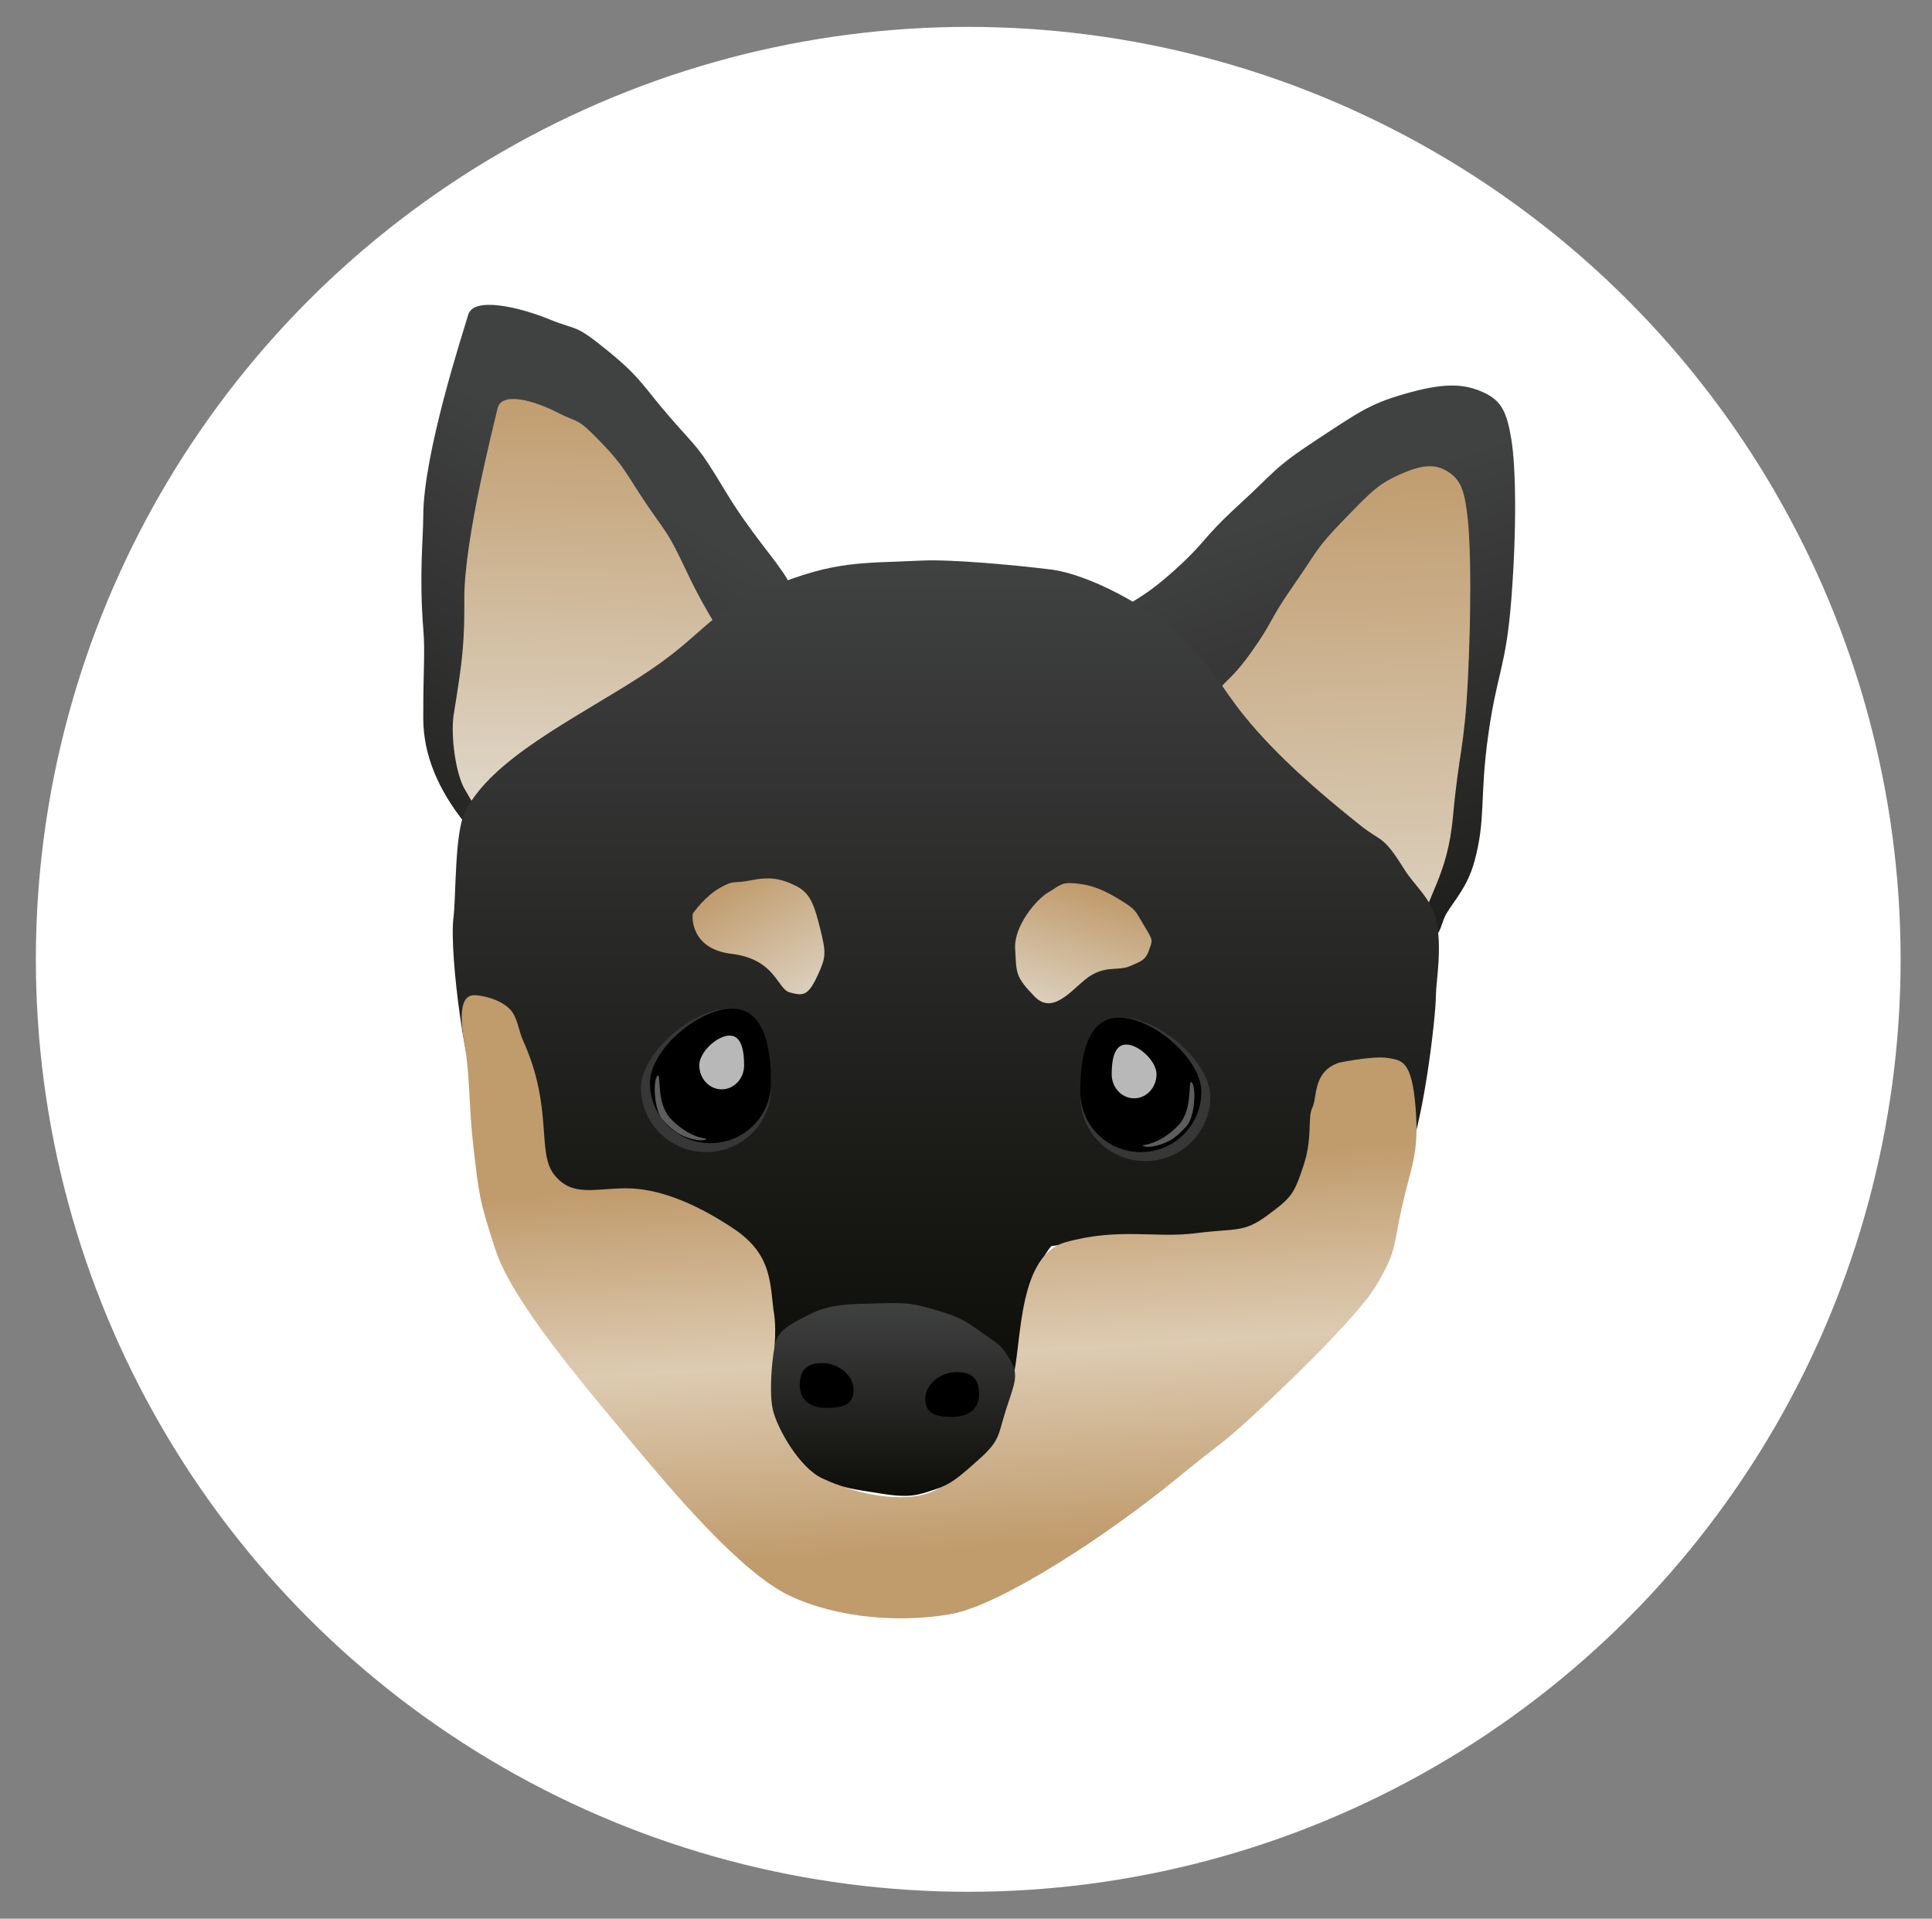 <?xml version="1.0" encoding="UTF-8"?>
<svg width="431px" height="428px" viewBox="0 0 431 428" version="1.1" xmlns="http://www.w3.org/2000/svg" xmlns:xlink="http://www.w3.org/1999/xlink">
    <rect x="0" y="0" width="431" height="428" fill="#808080" stroke="none"/>
    <title>Artboard Copy 8</title>
    <defs>
        <linearGradient x1="50%" y1="21.383%" x2="80.289%" y2="144.228%" id="linearGradient-1">
            <stop stop-color="#404141" offset="0%"></stop>
            <stop stop-color="#0C0C08" offset="100%"></stop>
        </linearGradient>
        <linearGradient x1="52.899%" y1="34.973%" x2="-8.255%" y2="173.895%" id="linearGradient-2">
            <stop stop-color="#404141" offset="0%"></stop>
            <stop stop-color="#0C0C08" offset="100%"></stop>
        </linearGradient>
        <linearGradient x1="48.637%" y1="-1.237%" x2="46.273%" y2="121.804%" id="linearGradient-3">
            <stop stop-color="#C09B6C" offset="0%"></stop>
            <stop stop-color="#E8E8E3" offset="100%"></stop>
        </linearGradient>
        <linearGradient x1="49.335%" y1="-1.237%" x2="51.175%" y2="120.37%" id="linearGradient-4">
            <stop stop-color="#C09B6C" offset="0%"></stop>
            <stop stop-color="#E8E8E3" offset="100%"></stop>
        </linearGradient>
        <linearGradient x1="50%" y1="0%" x2="50%" y2="100%" id="linearGradient-5">
            <stop stop-color="#404141" offset="0%"></stop>
            <stop stop-color="#0C0C08" offset="100%"></stop>
        </linearGradient>
        <linearGradient x1="46.902%" y1="28.18%" x2="52.393%" y2="88.518%" id="linearGradient-6">
            <stop stop-color="#C09B6C" offset="0%"></stop>
            <stop stop-color="#DDCBB2" offset="48.716%"></stop>
            <stop stop-color="#C09B6C" offset="100%"></stop>
        </linearGradient>
        <linearGradient x1="50%" y1="0%" x2="50%" y2="100%" id="linearGradient-7">
            <stop stop-color="#404141" offset="0%"></stop>
            <stop stop-color="#0C0C08" offset="100%"></stop>
        </linearGradient>
        <linearGradient x1="47.689%" y1="-1.237%" x2="50%" y2="145.144%" id="linearGradient-8">
            <stop stop-color="#C09B6C" offset="0%"></stop>
            <stop stop-color="#E8E8E3" offset="100%"></stop>
        </linearGradient>
        <linearGradient x1="46.902%" y1="2.236%" x2="50%" y2="136.839%" id="linearGradient-9">
            <stop stop-color="#C09B6C" offset="0%"></stop>
            <stop stop-color="#E8E8E3" offset="100%"></stop>
        </linearGradient>
    </defs>
    <g id="Artboard-Copy-8" stroke="none" stroke-width="1" fill="none" fill-rule="evenodd">
        <circle id="Oval" fill="#FFFFFF" cx="216" cy="214" r="208"></circle>
        <path d="M249.512,136.735 C252.606,133.595 254.393,134.044 261.886,127.316 C269.379,120.589 267.794,120.483 276.322,112.666 C284.85,104.848 283.979,104.514 293.852,98.015 C303.725,91.516 306.008,89.873 314.475,87.55 C322.942,85.228 327.084,85.756 330.974,87.55 C334.863,89.344 336.129,91.736 337.161,98.015 C338.192,104.294 338.365,118.2 337.161,133.595 C335.957,148.99 333.977,149.929 332.005,163.943 C330.032,177.957 331.54,182.64 328.911,192.198 C327.377,197.778 324.508,200.767 322.724,203.709 C321.453,205.807 321.446,208.635 319.631,208.942 C315.269,209.679 317.916,203.322 310.35,195.337 C302.785,187.353 301.746,188.711 293.852,181.733 C285.958,174.756 285.671,175.533 278.385,167.082 C271.098,158.632 271.895,155.515 264.98,148.246 C258.064,140.977 246.419,139.874 249.512,136.735 Z" id="Right-Ear-Copy-6" fill="url(#linearGradient-1)"></path>
        <path d="M104.027,184 C97.623,176.14 94.421,168.21 94.421,160.21 C94.421,148.21 94.866,145.777 94.421,140.21 C93.473,128.331 94.421,119.92 94.421,115.21 C94.421,101.21 103.245,74.328 104.449,70.21 C105.653,66.093 115.82,68.497 122.498,71.21 C129.176,73.923 127.982,72.074 135.533,78.21 C143.084,84.346 143.355,86.057 149.572,93.21 C155.788,100.363 155.588,99.21 161.604,109.21 C167.621,119.21 172.634,124.21 175.643,129.21 C178.651,134.21 161.894,137.004 154.585,142.21 C147.276,147.417 149.238,148.252 140.547,154.21 C131.856,160.169 132.987,156.502 122.498,164.21 C115.505,169.349 109.348,175.946 104.027,184 Z" id="Left-Ear-Copy-6" fill="url(#linearGradient-2)"></path>
        <path d="M103.577,175.869 C101.913,172.921 100.673,165.822 101.077,160.485 C101.176,159.18 102.484,152.231 103.068,146.544 C103.685,140.537 103.577,135.755 103.577,133.476 C103.577,120.287 110.112,94.961 111.004,91.082 C111.896,87.203 119.426,89.468 124.372,92.024 C129.318,94.58 128.434,92.838 134.027,98.619 C139.62,104.399 139.821,106.011 144.425,112.75 C149.029,119.489 148.881,118.403 153.337,127.823 C157.794,137.244 161.507,141.954 163.735,146.665 C165.963,151.375 153.552,154.007 148.139,158.912 C142.725,163.817 144.178,164.603 137.741,170.217 C131.304,175.83 132.142,172.376 124.372,179.638 C119.851,183.863 115.512,184.798 111.034,183.387 C107.816,182.373 107.436,182.711 103.577,175.869 Z" id="Left-Ear-Copy-7" fill="url(#linearGradient-3)"></path>
        <path d="M271.328,154.735 C273.309,151.595 274.454,152.044 279.253,145.316 C284.052,138.589 283.037,138.483 288.499,130.666 C293.96,122.848 293.402,122.514 299.725,116.015 C306.049,109.516 307.511,107.873 312.934,105.55 C318.356,103.228 321.009,103.756 323.5,105.55 C325.991,107.344 326.802,109.736 327.462,116.015 C328.123,122.294 328.233,136.2 327.462,151.595 C326.691,166.99 325.424,167.929 324.16,181.943 C322.897,195.957 318.263,199.231 316.58,208.79 C315.597,214.37 319.359,218.767 318.217,221.709 C317.402,223.807 317.398,226.635 316.236,226.942 C313.442,227.679 315.137,221.322 310.292,213.337 C305.447,205.353 304.781,206.711 299.725,199.733 C294.67,192.756 294.486,193.533 289.819,185.082 C285.153,176.632 285.663,173.515 281.234,166.246 C276.805,158.977 269.347,157.874 271.328,154.735 Z" id="Right-Ear-Copy-7" fill="url(#linearGradient-4)"></path>
        <path d="M171.631,131.047 C186.395,124.944 192.215,125.707 205.563,125.049 C212.11,124.727 226.521,126.049 234.505,127.049 C242.489,128.048 256.461,135.045 264.444,143.042 C272.428,151.039 272.428,154.038 280.412,163.034 C288.396,172.031 298.376,180.028 303.366,184.026 C308.356,188.024 308.356,186.025 313.346,194.022 C315.473,197.431 319.216,200.383 320.332,205.018 C321.835,211.257 320.332,219.143 320.332,222.011 C320.332,227.009 317.338,251.999 313.729,258.736 C311.323,263.228 304.542,259.316 293.386,247.001 C294.272,251.028 293.939,255.027 292.388,258.996 C290.062,264.951 288.412,270.345 282.408,272.991 C276.405,275.636 272.927,275.989 263.447,275.989 C253.966,275.989 252.469,275.989 249.475,275.989 C247.479,275.989 242.489,276.656 234.505,277.989 C233.066,279.683 230.309,284.22 229.617,289.783 C229.004,294.71 228.389,311.365 225.906,308.717 C223.422,306.068 217.102,295.452 209.555,293.982 C202.007,292.512 200.752,290.904 191.591,291.983 C185.484,292.703 178.958,296.281 172.014,302.719 C163.932,280.965 157.484,269.723 152.669,268.992 C145.447,267.896 144.186,265.993 138.697,265.993 C133.208,265.993 134.621,270.602 127.719,265.993 C120.817,261.385 120.458,260.985 117.739,251.999 C115.021,243.012 115.743,236.505 115.743,234.006 C115.743,231.507 115.743,230.008 114.745,229.008 C113.747,228.008 113.241,224.848 109.755,223.01 C106.27,221.173 110.138,244.742 107.144,243.742 C104.15,242.743 100.158,212.755 101.156,204.758 C101.77,199.837 101.385,185.696 103.768,181.027 C109.797,169.211 127.749,160.616 142.689,151.039 C157.63,141.462 156.867,137.15 171.631,131.047 Z" id="Main-Face-Copy-3" fill="url(#linearGradient-5)"></path>
        <path d="M157.5,257 C165.508,257 172,250.591 172,242.684 C172,234.778 170.626,225 162.618,225 C154.61,225 143,234.778 143,242.684 C143,250.591 149.492,257 157.5,257 Z" id="Oval-Copy-12" fill="#373737"></path>
        <path d="M255.5,259 C263.508,259 270,252.591 270,244.684 C270,236.778 268.626,227 260.618,227 C252.61,227 241,236.778 241,244.684 C241,252.591 247.492,259 255.5,259 Z" id="Oval-Copy-20" fill="#373737" transform="translate(255.5, 243) scale(-1, 1) translate(-255.5, -243) "></path>
        <path d="M254.5,257 C261.956,257 268,250.991 268,243.579 C268,236.167 266.721,227 259.265,227 C251.809,227 241,236.167 241,243.579 C241,250.991 247.044,257 254.5,257 Z" id="Oval-Copy-8" fill="#000000" transform="translate(254.5, 242) scale(-1, 1) translate(-254.5, -242) "></path>
        <path d="M158.5,255 C165.956,255 172,248.991 172,241.579 C172,234.167 170.721,225 163.265,225 C155.809,225 145,234.167 145,241.579 C145,248.991 151.044,255 158.5,255 Z" id="Oval-Copy-15" fill="#000000"></path>
        <path d="M253,245 C255.761,245 258,242.596 258,239.632 C258,236.667 257.526,233 254.765,233 C252.003,233 248,236.667 248,239.632 C248,242.596 250.239,245 253,245 Z" id="Oval-Copy-16" fill="#B8B8B8" transform="translate(253, 239) scale(-1, 1) translate(-253, -239) "></path>
        <path d="M161,243 C163.761,243 166,240.596 166,237.632 C166,234.667 165.526,231 162.765,231 C160.003,231 156,234.667 156,237.632 C156,240.596 158.239,243 161,243 Z" id="Oval-Copy-17" fill="#B8B8B8"></path>
        <path d="M116.648,232.02 C123.513,247.136 119.65,257.06 123.653,262.068 C127.656,267.077 132.659,265.073 139.664,265.073 C146.67,265.073 154.788,268.153 163.682,274.088 C172.576,280.023 171.69,286.723 172.688,293.119 C173.35,297.357 172.488,303.818 172.268,305.929 C172.156,307.004 172.688,302.776 172.688,305.138 C172.688,312.139 171.524,314.126 175.691,321.164 C179.858,328.202 183.241,327.856 185.698,330.179 C188.155,332.502 199.854,335.39 206.713,333.184 C213.572,330.977 210.589,328.302 216.72,322.166 C222.852,316.029 222.304,313.942 225.306,308.934 C228.309,303.926 225.839,280.4 237.736,277.093 C249.632,273.785 257.633,276.255 266.757,275.09 C275.881,273.924 277.38,275.069 282.768,271.083 C288.157,267.097 288.669,266.388 290.774,260.065 C292.88,253.743 291.64,249.318 292.776,247.044 C293.911,244.771 292.776,239.031 298.78,237.028 C304.112,236.006 307.782,235.672 309.788,236.026 C312.798,236.558 314.965,236.69 315.792,247.044 C316.62,257.398 314.841,259.955 312.79,269.08 C310.739,278.205 311.715,278.969 306.786,287.109 C303.645,292.296 291.712,304.581 279.346,315.945 C272.304,322.417 273.341,320.954 262.333,329.968 C247.124,342.423 223.305,358.014 212.297,360.017 C201.289,362.02 187.156,361.095 176.271,356.01 C165.385,350.926 150.252,332.973 140.245,320.954 C130.237,308.934 114.408,290.4 110.643,279.096 C106.879,267.792 106.796,266.013 105.64,256.059 C104.483,246.104 104.953,240.698 103.638,233.021 C102.785,228.042 102.257,222.171 105.64,222.004 C106.734,221.949 111.01,222.507 113.646,225.008 C115.422,226.694 115.677,229.882 116.648,232.02 Z" id="Jowels-Copy-3" fill="url(#linearGradient-6)"></path>
        <g id="Nose-Copy-3" transform="translate(172, 290)">
            <path d="M1.414,8.366 C2.414,6.669 3.414,5.821 8.414,3.275 C13.414,0.73 17.938,0.919 24.414,0.73 C30.891,0.54 31.952,0.815 37.414,2.427 C42.876,4.039 43.833,5.049 47.414,7.518 C50.995,9.987 51.414,10.063 53.414,13.457 C55.414,16.851 54.235,18.749 52.414,24.488 C50.593,30.227 51.126,31.31 46.414,35.518 C41.702,39.727 40.081,41.121 36.414,42.306 C32.747,43.492 31.088,44.233 24.414,43.155 C17.741,42.076 16.421,42.078 11.414,39.761 C6.408,37.444 1.414,28.73 0.414,24.488 C-0.586,20.245 0.414,10.063 1.414,8.366 Z" id="Path-16" fill="url(#linearGradient-7)"></path>
            <path d="M40.414,26.061 C44.004,26.061 46.414,25.375 46.414,22.061 C46.414,18.748 43.004,16.061 39.414,16.061 C35.824,16.061 34.414,17.748 34.414,21.061 C34.414,24.375 36.824,26.061 40.414,26.061 Z" id="Oval-Copy" fill="#000000" transform="translate(40.414, 21.061) scale(-1, 1) translate(-40.414, -21.061) "></path>
            <path d="M12.414,24.061 C16.004,24.061 18.414,23.375 18.414,20.061 C18.414,16.748 15.004,14.061 11.414,14.061 C7.824,14.061 6.414,15.748 6.414,19.061 C6.414,22.375 8.824,24.061 12.414,24.061 Z" id="Oval-Copy-2" fill="#000000"></path>
        </g>
        <path d="M162.454,208.402 C170.454,214.402 167.354,220.302 169.454,222.402 C171.554,224.502 172.508,225.134 176.454,222.402 C180.4,219.67 180.876,218.924 182.454,213.402 C184.032,207.88 184.454,205.402 182.454,202.402 C180.454,199.402 178.47,197.74 174.454,196.402 C170.439,195.063 171.454,194.402 167.454,194.402 C163.874,194.402 159.752,196.185 159.454,196.402 C159.287,196.523 154.924,202.754 162.454,208.402 Z" id="Path-11-Copy-3" fill="url(#linearGradient-8)" transform="translate(170.924, 209.312) rotate(-30) translate(-170.924, -209.312) "></path>
        <path d="M234.827,225.075 C240.49,227.94 242.493,219.688 245.21,216.48 C247.928,213.273 250.74,213.565 252.762,211.705 C254.784,209.846 255.594,209.318 255.594,206.931 C255.594,204.543 255.859,204.719 252.762,202.156 C249.665,199.592 250.124,199.382 245.21,198.336 C240.297,197.289 237.655,197.621 234.827,198.336 C231.999,199.051 231.929,200.082 230.107,202.156 C228.285,204.229 225.239,211.59 227.275,216.48 C229.31,221.371 229.163,222.21 234.827,225.075 Z" id="Path-12-Copy-3" fill="url(#linearGradient-9)" transform="translate(241.1, 211.669) rotate(19) translate(-241.1, -211.669) "></path>
        <path d="M152.09,257.313 C152.09,257.313 149.28,254.522 149.118,248.642 C148.981,243.639 154.696,239.475 153.283,239.549 C151.871,239.623 147.625,244.68 147.625,247.645 C147.625,248.734 147.71,250.967 148.3,252.555 C149.319,255.294 151.199,257.483 152.09,257.313 Z" id="Oval-Copy-18" fill="#5D5D5D" transform="translate(150.566, 248.435) rotate(-42) translate(-150.566, -248.435) "></path>
        <path d="M263.465,258.765 C263.465,258.765 260.655,255.974 260.493,250.094 C260.356,245.091 266.071,240.927 264.658,241.001 C263.246,241.075 259,246.133 259,249.098 C259,250.186 259.085,252.419 259.676,254.008 C260.694,256.746 262.574,258.935 263.465,258.765 Z" id="Oval-Copy-19" fill="#5D5D5D" transform="translate(261.942, 249.887) scale(-1, 1) rotate(-42) translate(-261.942, -249.887) "></path>
    </g>
</svg>